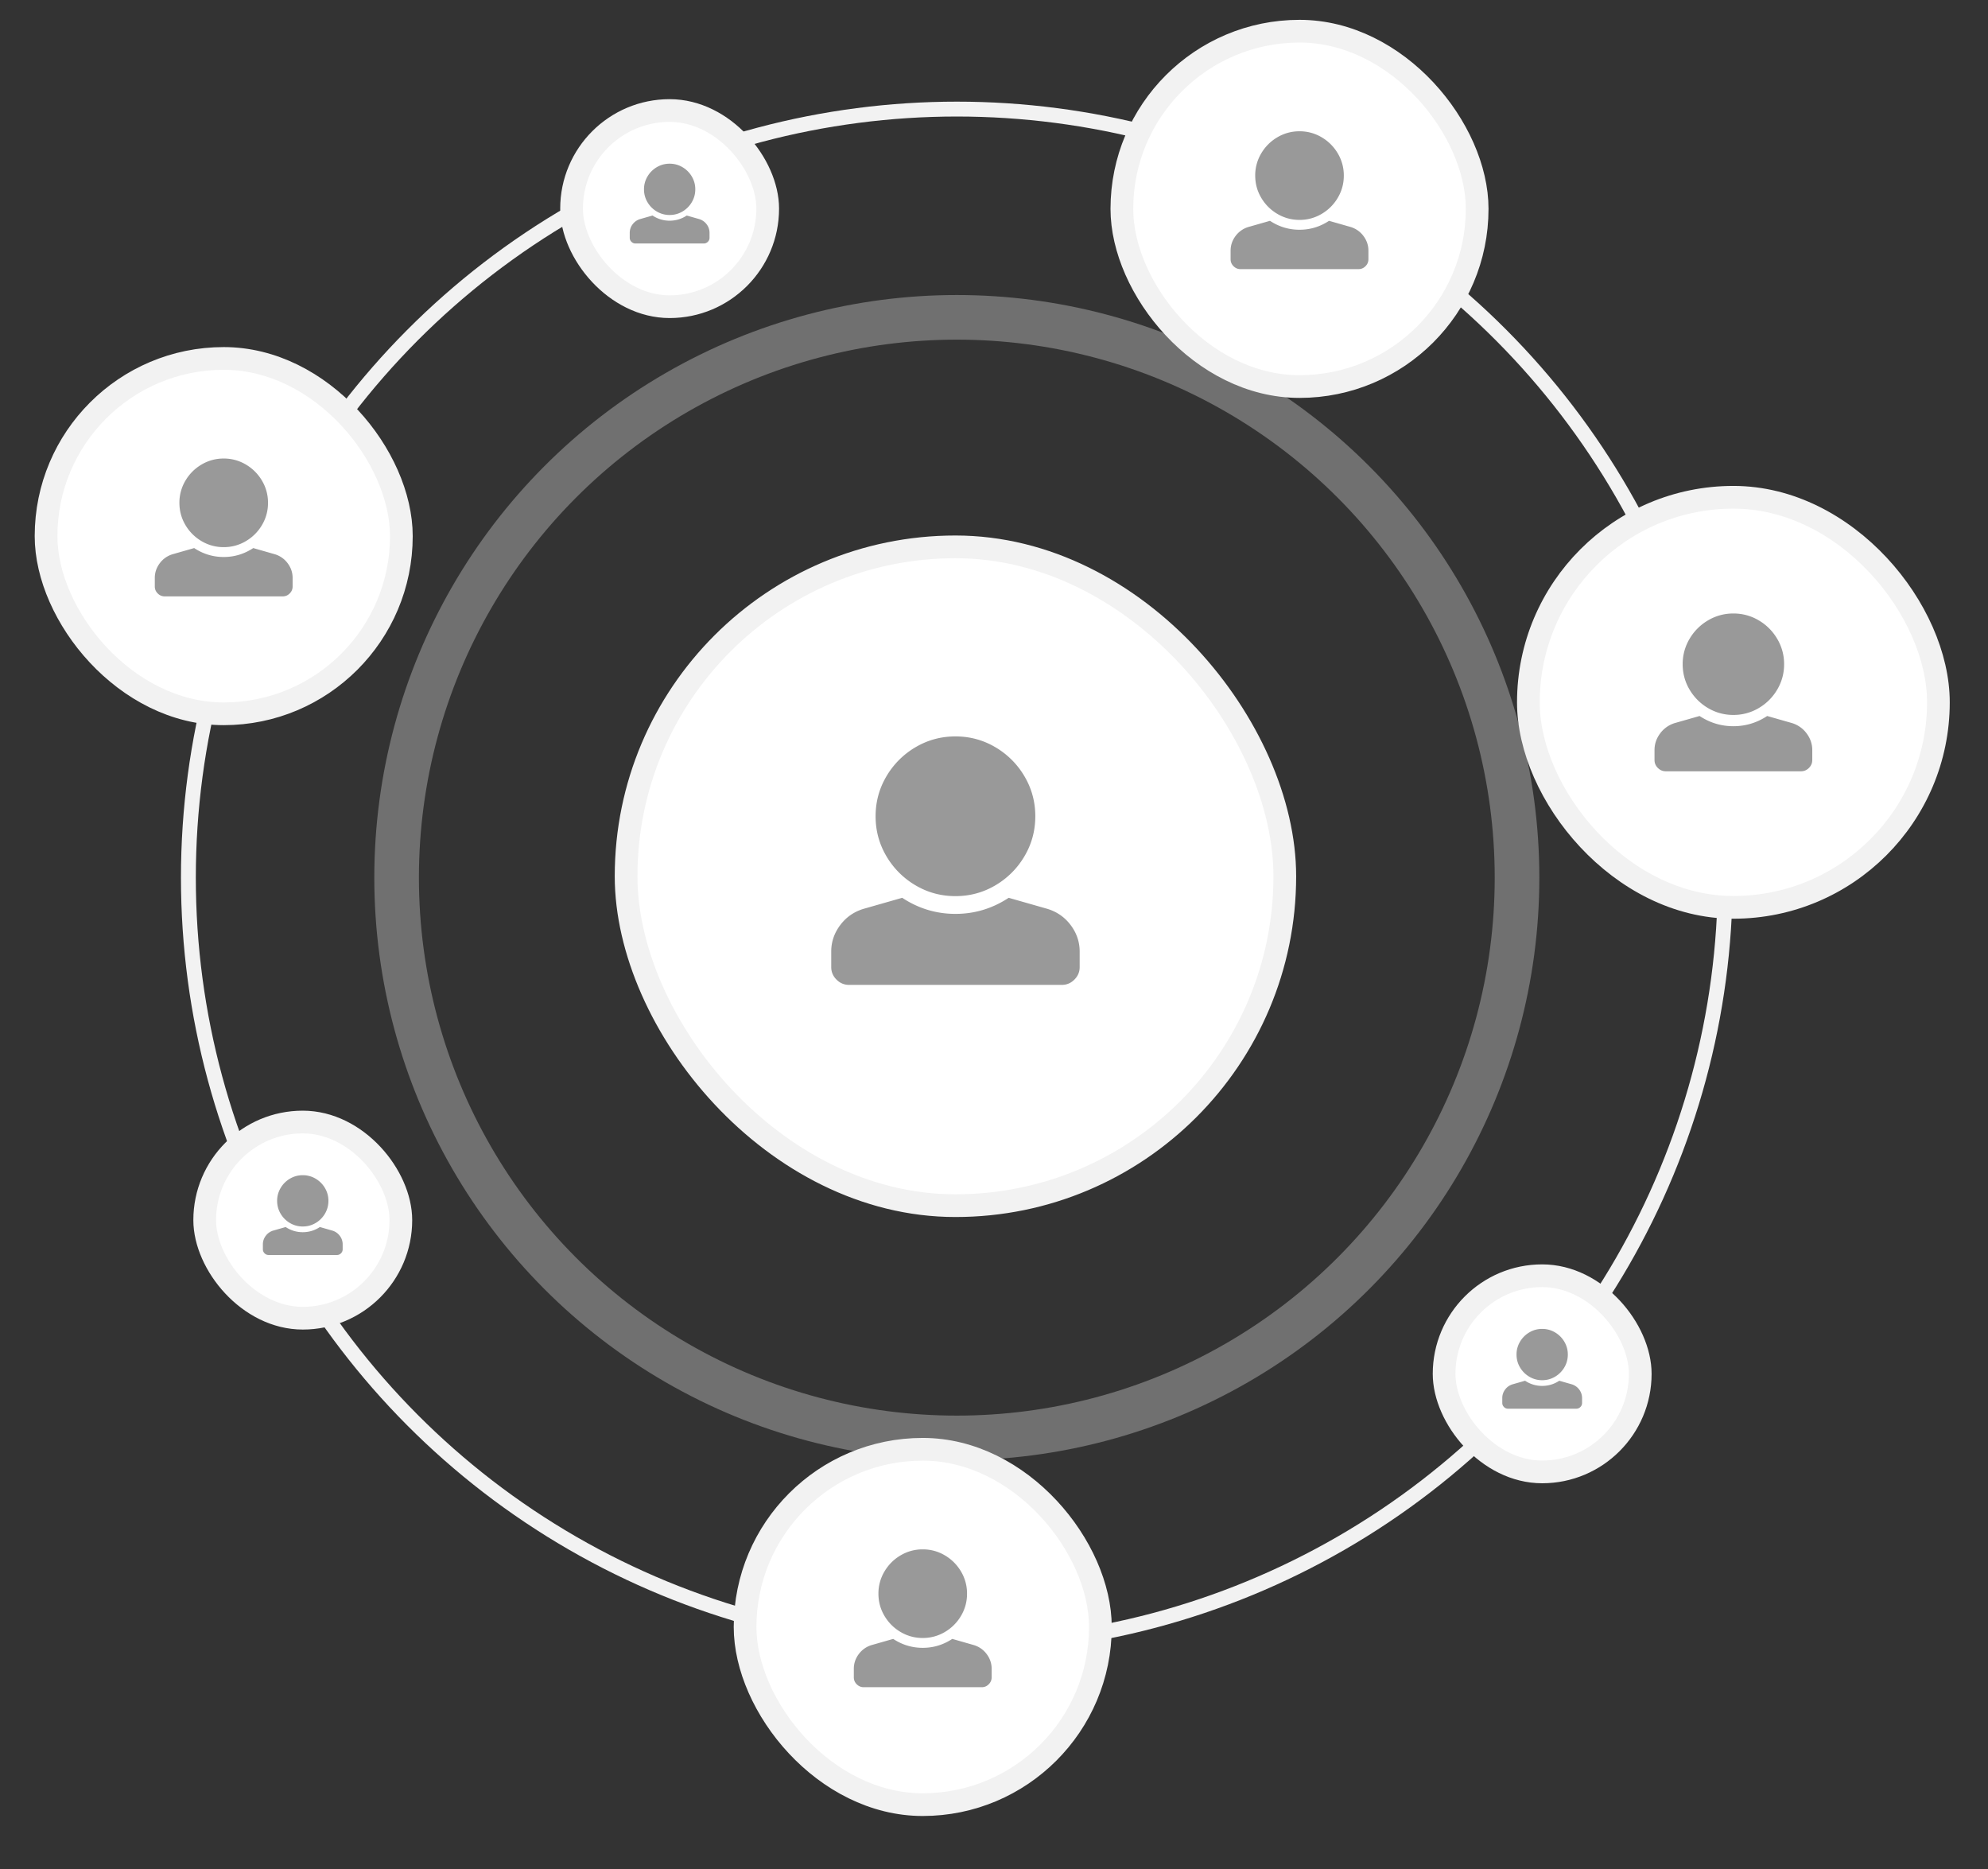 <svg xmlns="http://www.w3.org/2000/svg" width="401" height="377"><rect width="100%" height="100%" fill="#333333" stroke="none"/><g fill="none" fill-rule="evenodd" transform="translate(7 4)"><g transform="translate(117 104)"><rect width="132.866" height="132.866" x="2.291" y="2.291" fill="#FFF" fill-rule="nonzero" stroke="#F2F2F2" stroke-width="4.582" rx="66.433"/><path fill="#999" d="M68.724 40.519c-2.908 0-5.593.727-8.054 2.18a16.415 16.415 0 0 0-5.872 5.873c-1.454 2.461-2.181 5.145-2.181 8.054 0 2.908.727 5.593 2.181 8.053a16.415 16.415 0 0 0 5.872 5.873c2.461 1.454 5.146 2.18 8.054 2.18 2.908 0 5.593-.726 8.054-2.18a16.415 16.415 0 0 0 5.872-5.873c1.454-2.46 2.181-5.145 2.181-8.053 0-2.909-.727-5.593-2.181-8.054a16.415 16.415 0 0 0-5.872-5.872c-2.461-1.454-5.146-2.181-8.054-2.181zM93.78 87.05v-3.132c0-1.938-.597-3.71-1.79-5.313-1.193-1.603-2.76-2.703-4.698-3.3l-7.83-2.236c-3.28 2.162-6.86 3.243-10.738 3.243-3.878 0-7.457-1.08-10.738-3.243l-7.83 2.237c-1.939.596-3.505 1.696-4.698 3.3-1.193 1.603-1.79 3.374-1.79 5.312v3.132c0 .97.355 1.809 1.063 2.517.708.709 1.547 1.063 2.517 1.063H90.2c.97 0 1.809-.354 2.517-1.063.708-.708 1.063-1.547 1.063-2.517z"/></g><circle cx="186" cy="173" r="155" stroke="#F2F2F2" stroke-width="3"/><circle cx="186" cy="173" r="113" stroke="#FFF" stroke-opacity=".3" stroke-width="9"/><g transform="translate(0 66)"><rect width="71.667" height="71.667" x="2.291" y="2.291" fill="#FFF" fill-rule="nonzero" stroke="#F2F2F2" stroke-width="4.582" rx="35.833"/><path fill="#999" d="M38.124 22.477a8.624 8.624 0 0 0-4.467 1.21 9.106 9.106 0 0 0-3.258 3.258 8.624 8.624 0 0 0-1.21 4.468c0 1.613.403 3.102 1.21 4.468a9.106 9.106 0 0 0 3.258 3.257 8.624 8.624 0 0 0 4.467 1.21 8.624 8.624 0 0 0 4.468-1.21 9.106 9.106 0 0 0 3.258-3.257 8.624 8.624 0 0 0 1.21-4.468 8.624 8.624 0 0 0-1.21-4.468 9.106 9.106 0 0 0-3.258-3.258 8.624 8.624 0 0 0-4.468-1.21zm13.9 25.813v-1.737c0-1.075-.331-2.058-.993-2.947a4.996 4.996 0 0 0-2.606-1.83l-4.344-1.242c-1.82 1.2-3.806 1.8-5.957 1.8-2.15 0-4.136-.6-5.957-1.8l-4.343 1.241a4.996 4.996 0 0 0-2.606 1.83c-.662.89-.993 1.873-.993 2.948v1.738c0 .538.196 1.003.59 1.396.392.393.858.59 1.395.59h23.828c.538 0 1.003-.197 1.396-.59.393-.393.59-.858.59-1.396z"/></g><g transform="translate(217)"><rect width="71.667" height="71.667" x="2.291" y="2.291" fill="#FFF" fill-rule="nonzero" stroke="#F2F2F2" stroke-width="4.582" rx="35.833"/><path fill="#999" d="M38.124 22.477a8.624 8.624 0 0 0-4.467 1.21 9.106 9.106 0 0 0-3.258 3.258 8.624 8.624 0 0 0-1.21 4.468c0 1.613.403 3.102 1.21 4.468a9.106 9.106 0 0 0 3.258 3.257 8.624 8.624 0 0 0 4.467 1.21 8.624 8.624 0 0 0 4.468-1.21 9.106 9.106 0 0 0 3.258-3.257 8.624 8.624 0 0 0 1.21-4.468 8.624 8.624 0 0 0-1.21-4.468 9.106 9.106 0 0 0-3.258-3.258 8.624 8.624 0 0 0-4.468-1.21zm13.9 25.813v-1.737c0-1.075-.331-2.058-.993-2.947a4.996 4.996 0 0 0-2.606-1.83l-4.344-1.242c-1.82 1.2-3.806 1.8-5.957 1.8-2.15 0-4.136-.6-5.957-1.8l-4.343 1.241a4.996 4.996 0 0 0-2.606 1.83c-.662.89-.993 1.873-.993 2.948v1.738c0 .538.196 1.003.59 1.396.392.393.858.59 1.395.59h23.828c.538 0 1.003-.197 1.396-.59.393-.393.59-.858.59-1.396z"/></g><g transform="translate(32 220)"><rect width="39.562" height="39.562" x="2.291" y="2.291" fill="#FFF" fill-rule="nonzero" stroke="#F2F2F2" stroke-width="4.582" rx="19.781"/><path fill="#999" d="M22.072 13.013c-.934 0-1.796.234-2.587.7A5.272 5.272 0 0 0 17.6 15.6a4.99 4.99 0 0 0-.7 2.586c0 .934.233 1.797.7 2.587a5.272 5.272 0 0 0 1.886 1.886c.79.467 1.653.7 2.587.7.934 0 1.796-.233 2.587-.7a5.272 5.272 0 0 0 1.886-1.886c.467-.79.7-1.653.7-2.587a4.99 4.99 0 0 0-.7-2.586 5.272 5.272 0 0 0-1.886-1.886 4.993 4.993 0 0 0-2.587-.7zm8.047 14.945v-1.006a2.79 2.79 0 0 0-.575-1.706 2.893 2.893 0 0 0-1.509-1.06l-2.514-.719a6.142 6.142 0 0 1-3.449 1.042 6.142 6.142 0 0 1-3.449-1.042l-2.514.719a2.893 2.893 0 0 0-1.51 1.06 2.793 2.793 0 0 0-.574 1.706v1.006c0 .311.114.58.341.808.228.228.497.341.808.341H28.97c.312 0 .581-.113.809-.34a1.11 1.11 0 0 0 .341-.81z"/></g><g transform="translate(282 251)"><rect width="39.562" height="39.562" x="2.291" y="2.291" fill="#FFF" fill-rule="nonzero" stroke="#F2F2F2" stroke-width="4.582" rx="19.781"/><path fill="#999" d="M22.072 13.013c-.934 0-1.796.234-2.587.7A5.272 5.272 0 0 0 17.6 15.6a4.99 4.99 0 0 0-.7 2.586c0 .934.233 1.797.7 2.587a5.272 5.272 0 0 0 1.886 1.886c.79.467 1.653.7 2.587.7.934 0 1.796-.233 2.587-.7a5.272 5.272 0 0 0 1.886-1.886c.467-.79.7-1.653.7-2.587a4.99 4.99 0 0 0-.7-2.586 5.272 5.272 0 0 0-1.886-1.886 4.993 4.993 0 0 0-2.587-.7zm8.047 14.945v-1.006a2.79 2.79 0 0 0-.575-1.706 2.893 2.893 0 0 0-1.509-1.06l-2.514-.719a6.142 6.142 0 0 1-3.449 1.042 6.142 6.142 0 0 1-3.449-1.042l-2.514.719a2.893 2.893 0 0 0-1.51 1.06 2.793 2.793 0 0 0-.574 1.706v1.006c0 .311.114.58.341.808.228.228.497.341.808.341H28.97c.312 0 .581-.113.809-.34a1.11 1.11 0 0 0 .341-.81z"/></g><g transform="translate(106 16)"><rect width="39.562" height="39.562" x="2.291" y="2.291" fill="#FFF" fill-rule="nonzero" stroke="#F2F2F2" stroke-width="4.582" rx="19.781"/><path fill="#999" d="M22.072 13.013c-.934 0-1.796.234-2.587.7A5.272 5.272 0 0 0 17.6 15.6a4.99 4.99 0 0 0-.7 2.586c0 .934.233 1.797.7 2.587a5.272 5.272 0 0 0 1.886 1.886c.79.467 1.653.7 2.587.7.934 0 1.796-.233 2.587-.7a5.272 5.272 0 0 0 1.886-1.886c.467-.79.7-1.653.7-2.587a4.99 4.99 0 0 0-.7-2.586 5.272 5.272 0 0 0-1.886-1.886 4.993 4.993 0 0 0-2.587-.7zm8.047 14.945v-1.006a2.79 2.79 0 0 0-.575-1.706 2.893 2.893 0 0 0-1.509-1.06l-2.514-.719a6.142 6.142 0 0 1-3.449 1.042 6.142 6.142 0 0 1-3.449-1.042l-2.514.719a2.893 2.893 0 0 0-1.51 1.06 2.793 2.793 0 0 0-.574 1.706v1.006c0 .311.114.58.341.808.228.228.497.341.808.341H28.97c.312 0 .581-.113.809-.34a1.11 1.11 0 0 0 .341-.81z"/></g><g transform="translate(141 286)"><rect width="71.667" height="71.667" x="2.291" y="2.291" fill="#FFF" fill-rule="nonzero" stroke="#F2F2F2" stroke-width="4.582" rx="35.833"/><path fill="#999" d="M38.124 22.477a8.624 8.624 0 0 0-4.467 1.21 9.106 9.106 0 0 0-3.258 3.258 8.624 8.624 0 0 0-1.21 4.468c0 1.613.403 3.102 1.21 4.468a9.106 9.106 0 0 0 3.258 3.257 8.624 8.624 0 0 0 4.467 1.21 8.624 8.624 0 0 0 4.468-1.21 9.106 9.106 0 0 0 3.258-3.257 8.624 8.624 0 0 0 1.21-4.468 8.624 8.624 0 0 0-1.21-4.468 9.106 9.106 0 0 0-3.258-3.258 8.624 8.624 0 0 0-4.468-1.21zm13.9 25.813v-1.737c0-1.075-.331-2.058-.993-2.947a4.996 4.996 0 0 0-2.606-1.83l-4.344-1.242c-1.82 1.2-3.806 1.8-5.957 1.8-2.15 0-4.136-.6-5.957-1.8l-4.343 1.241a4.996 4.996 0 0 0-2.606 1.83c-.662.89-.993 1.873-.993 2.948v1.738c0 .538.196 1.003.59 1.396.392.393.858.59 1.395.59h23.828c.538 0 1.003-.197 1.396-.59.393-.393.59-.858.59-1.396z"/></g><g transform="translate(299 94)"><rect width="82.703" height="82.703" x="2.291" y="2.291" fill="#FFF" fill-rule="nonzero" stroke="#F2F2F2" stroke-width="4.582" rx="41.351"/><path fill="#999" d="M43.642 25.73a9.873 9.873 0 0 0-5.114 1.386 10.424 10.424 0 0 0-3.73 3.73 9.873 9.873 0 0 0-1.384 5.113c0 1.847.461 3.552 1.385 5.115a10.424 10.424 0 0 0 3.729 3.729 9.873 9.873 0 0 0 5.114 1.385 9.873 9.873 0 0 0 5.115-1.385 10.424 10.424 0 0 0 3.729-3.73 9.873 9.873 0 0 0 1.385-5.114 9.873 9.873 0 0 0-1.385-5.114 10.424 10.424 0 0 0-3.73-3.73 9.873 9.873 0 0 0-5.114-1.384zm15.912 29.55v-1.989c0-1.23-.38-2.356-1.137-3.374a5.72 5.72 0 0 0-2.983-2.095l-4.973-1.42c-2.083 1.372-4.356 2.06-6.819 2.06-2.462 0-4.735-.688-6.819-2.06l-4.972 1.42a5.72 5.72 0 0 0-2.983 2.095c-.758 1.018-1.137 2.143-1.137 3.374v1.99c0 .615.225 1.148.675 1.597.45.45.982.675 1.598.675H57.28c.616 0 1.149-.225 1.599-.675.45-.45.675-.982.675-1.598z"/></g></g></svg>